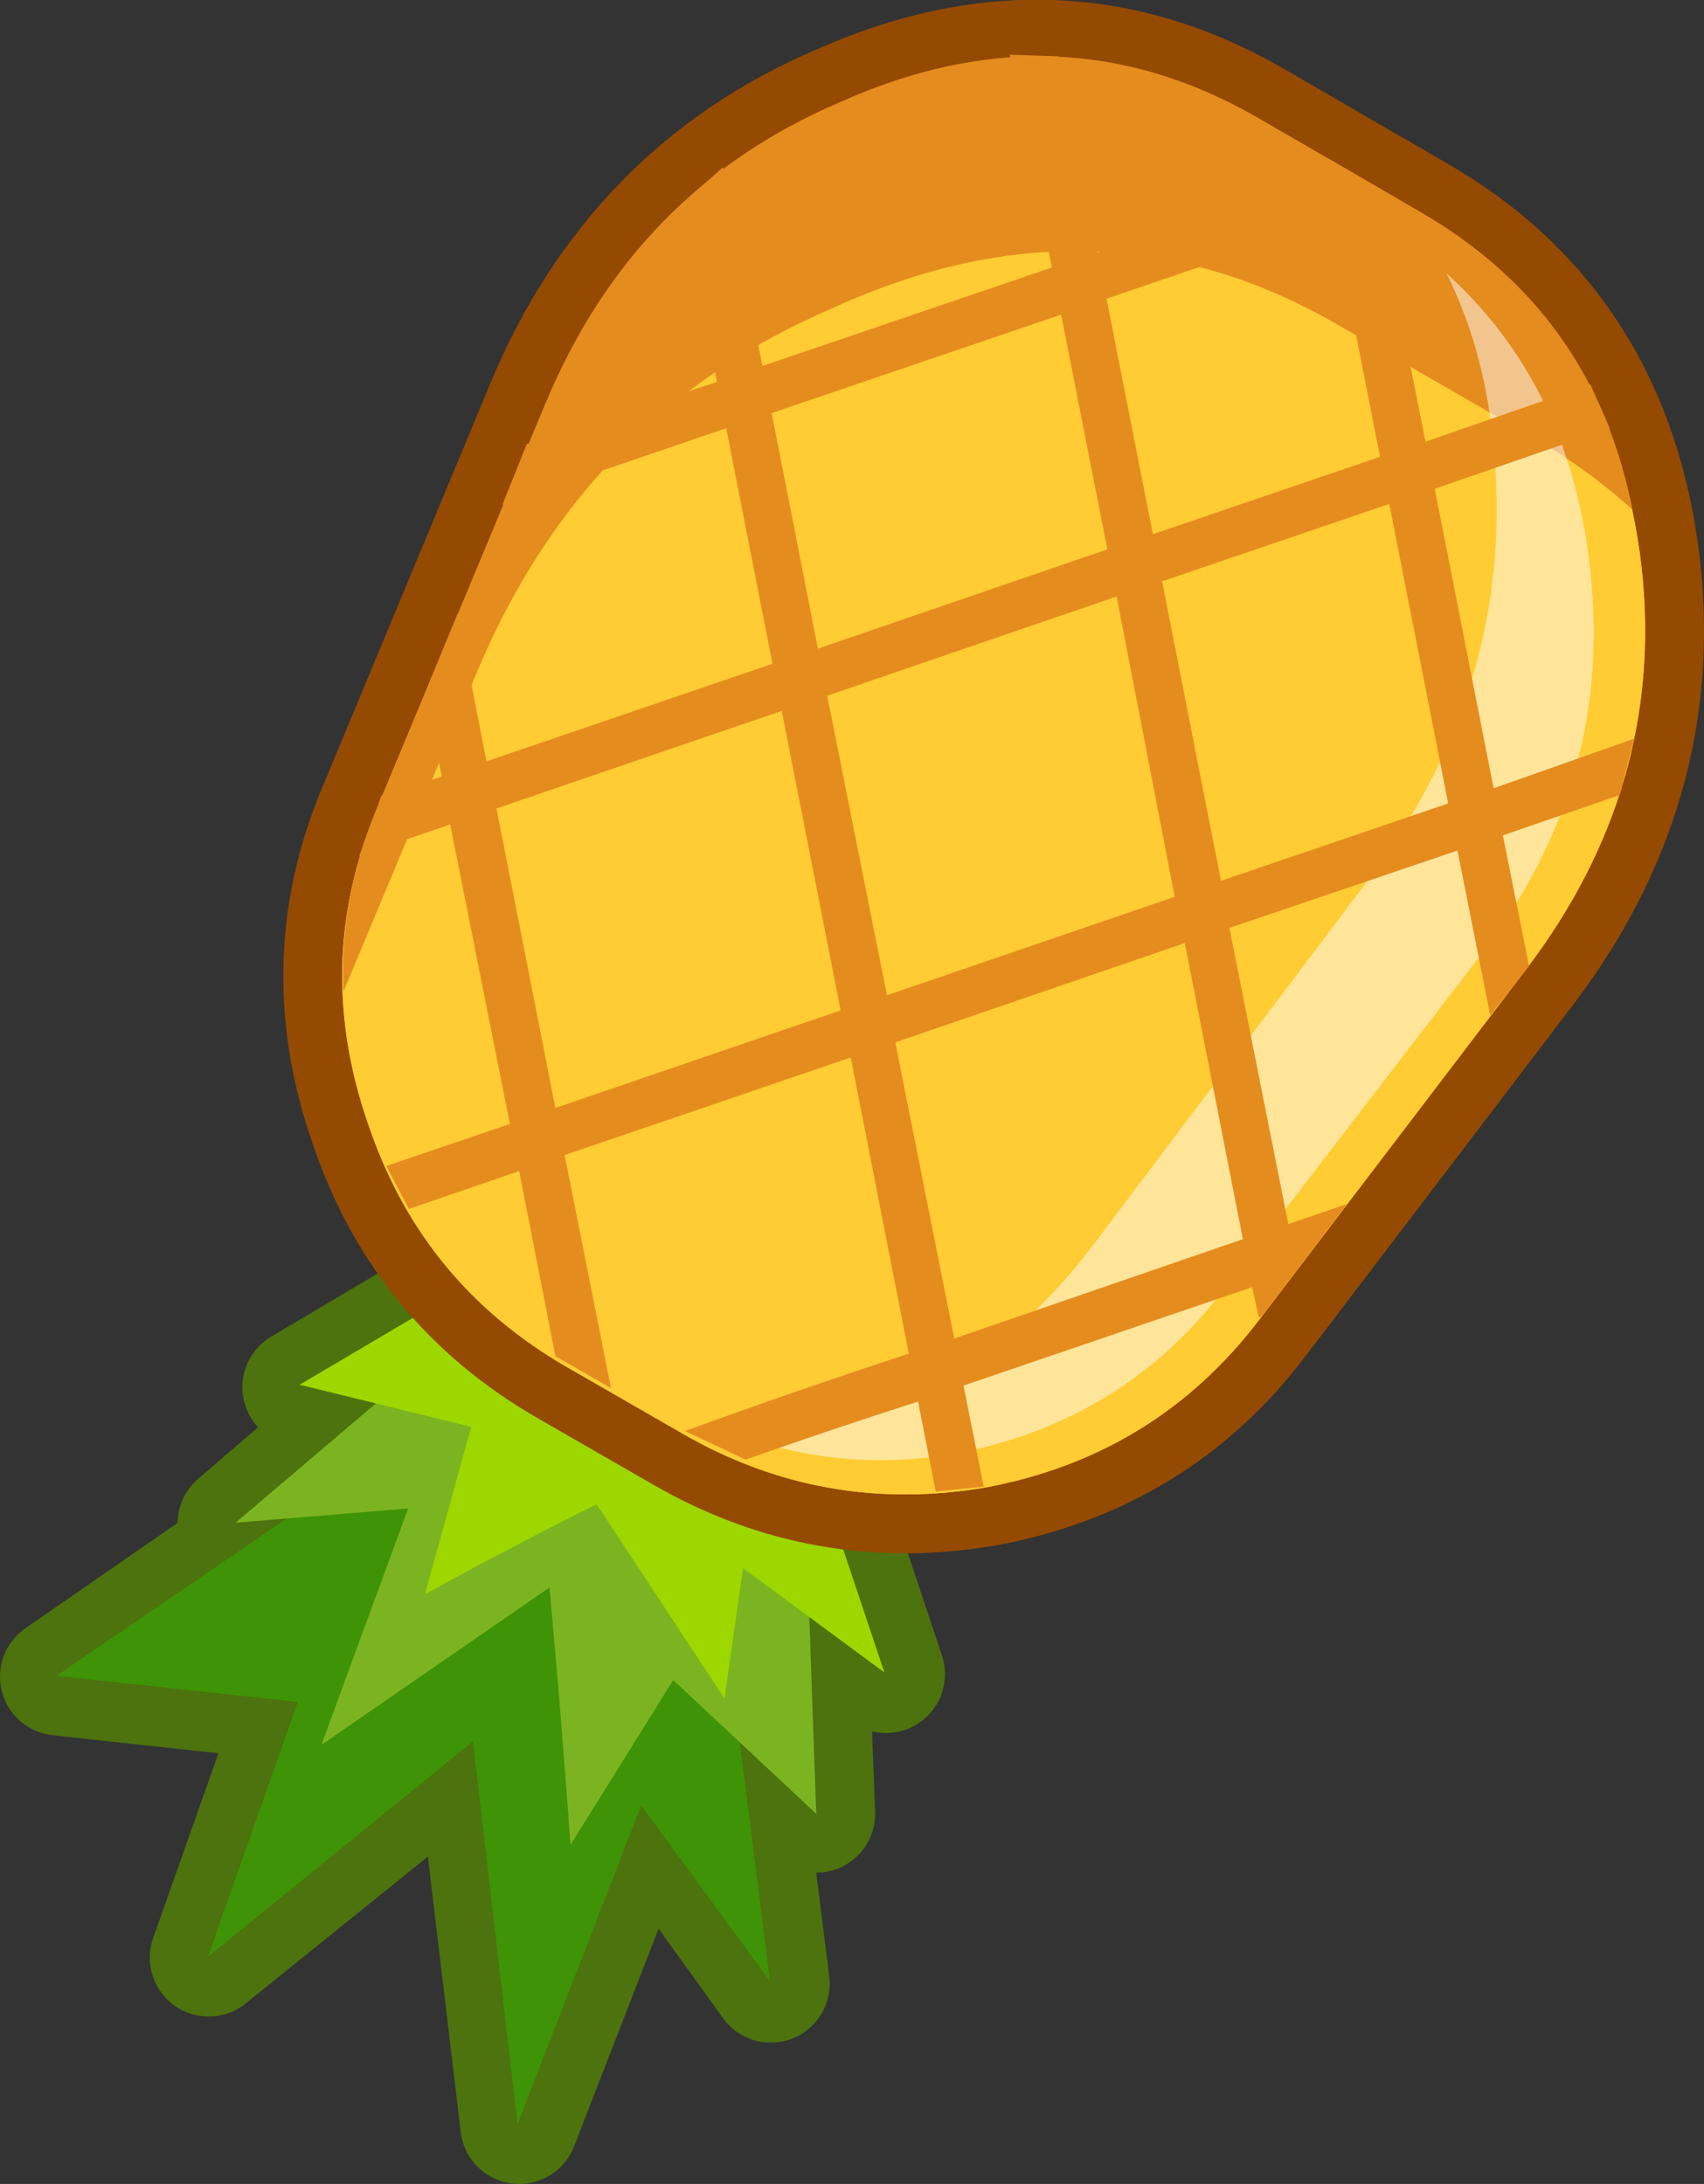 <?xml version="1.0" encoding="UTF-8" standalone="no"?>
<svg xmlns:xlink="http://www.w3.org/1999/xlink" height="129.8px" width="101.25px" xmlns="http://www.w3.org/2000/svg">
  <rect width="100%" height="100%" fill="#333333" stroke="none"/>
  <g transform="matrix(1.0, 0.0, 0.0, 1.0, 57.25, 64.25)">
    <path d="M-19.05 43.1 L-11.45 53.65 -13.25 39.3 -8.75 43.55 -9.2 31.75 -4.6 35.25 -9.7 19.95 -9.6 19.6 -10.65 19.2 Q-18.45 14.7 -26.2 10.4 L-39.35 18.2 -34.95 19.2 -43.2 26.3 -40.1 25.95 -53.75 35.4 -39.5 36.95 -44.85 52.1 -29.1 39.4 -26.4 62.05 -19.05 43.1 Z" fill="none" stroke="#4c730d" stroke-linecap="round" stroke-linejoin="round" stroke-width="7.0"/>
    <path d="M-31.2 19.85 L-14.6 28.95 -11.5 53.5 -19.15 43.05 -26.5 62.0 -29.15 39.25 -44.9 52.05 -39.55 36.9 -53.9 35.35 -31.2 19.85" fill="#3f9306" fill-rule="evenodd" stroke="none"/>
    <path d="M-27.15 12.55 L-43.25 26.25 -33.0 25.4 -38.15 39.45 -24.6 30.1 Q-23.9 37.7 -23.35 45.4 L-17.25 35.6 -8.75 43.55 -9.6 19.45 -27.15 12.55" fill="#7cb421" fill-rule="evenodd" stroke="none"/>
    <path d="M-4.7 35.15 L-13.1 28.95 -14.2 36.7 -21.8 25.15 Q-27.0 27.75 -32.0 30.5 L-29.25 20.55 -39.45 18.05 -26.4 10.35 -9.9 19.6 -4.7 35.15" fill="#9dd700" fill-rule="evenodd" stroke="none"/>
    <path d="M17.25 -57.15 Q5.55 -63.9 -7.45 -58.05 -19.55 -52.85 -24.85 -40.2 L-34.85 -16.15 Q-38.8 -6.8 -35.2 3.05 -32.0 12.1 -23.65 16.95 L-16.7 20.95 Q-8.3 25.8 1.35 24.15 11.5 22.25 17.6 14.15 L33.4 -6.6 Q41.7 -17.5 40.3 -30.45 38.7 -44.75 27.0 -51.5 L17.25 -57.15 Z" fill="none" stroke="#954a01" stroke-linecap="round" stroke-linejoin="round" stroke-width="7.0"/>
    <path d="M1.35 24.15 Q-8.3 25.8 -16.7 20.95 L-23.65 16.95 Q-32.0 12.1 -35.2 3.05 -38.8 -6.8 -34.85 -16.15 L-24.85 -40.2 Q-19.55 -52.85 -7.45 -58.05 5.55 -63.9 17.25 -57.15 22.05 -54.35 27.0 -51.5 38.7 -44.75 40.3 -30.45 41.7 -17.5 33.4 -6.6 L17.6 14.15 Q11.45 22.25 1.35 24.15" fill="#ffcc33" fill-rule="evenodd" stroke="none"/>
    <path d="M-16.7 20.95 L-23.65 16.95 Q-32.0 12.1 -35.2 3.05 -38.8 -6.8 -34.85 -16.15 L-24.85 -40.2 Q-19.55 -52.85 -7.45 -58.05 5.55 -63.9 17.25 -57.15 22.05 -54.35 27.0 -51.5 38.7 -44.75 40.3 -30.45 41.7 -17.5 33.4 -6.6 L17.6 14.15 Q11.45 22.25 1.35 24.15 -8.3 25.8 -16.7 20.95" fill="#ffcc33" fill-rule="evenodd" stroke="none"/>
    <path d="M-34.8 -16.35 L-24.8 -40.35 Q-19.55 -52.95 -7.4 -58.15 5.65 -64.05 17.4 -57.3 22.25 -54.5 27.15 -51.65 37.45 -45.7 39.75 -33.95 37.25 -36.25 34.0 -38.15 L22.15 -45.0 Q8.0 -53.15 -7.75 -45.95 -22.4 -39.7 -28.85 -24.45 L-36.85 -5.3 Q-37.1 -10.95 -34.8 -16.35" fill="#e58c1f" fill-rule="evenodd" stroke="none"/>
    <path d="M-9.25 20.75 Q0.95 18.6 7.55 9.95 L24.05 -11.95 Q32.7 -23.5 31.55 -37.1 31.1 -43.2 28.7 -48.0 35.95 -41.45 37.2 -30.7 38.75 -17.95 30.7 -7.45 L15.3 12.6 Q9.25 20.4 -0.8 22.2 -7.1 23.2 -12.9 21.2 L-9.25 20.75" fill="#ffffff" fill-opacity="0.498" fill-rule="evenodd" stroke="none"/>
    <path d="M16.6 9.4 L13.15 -8.2 -4.05 -2.3 -0.55 15.3 16.6 9.4 M-20.95 18.25 L-23.55 16.75 -24.25 16.35 -26.4 5.35 -32.95 7.6 -34.3 5.05 -26.95 2.55 -30.5 -15.25 -35.9 -13.4 -34.8 -16.35 -34.6 -16.95 -31.0 -18.1 -32.0 -23.05 -30.05 -27.8 -28.35 -19.0 -11.35 -24.8 -14.1 -38.8 -27.4 -34.25 -25.95 -37.85 -14.65 -41.55 -16.7 -52.15 -14.3 -54.3 -11.95 -42.5 5.25 -48.35 2.75 -61.0 5.65 -60.9 7.95 -49.25 21.4 -53.95 21.2 -55.1 25.85 -52.4 24.65 -52.05 27.45 -38.0 37.25 -41.4 38.4 -38.8 28.0 -35.2 31.5 -17.4 39.85 -20.35 39.0 -17.0 32.05 -14.6 33.6 -6.85 33.5 -6.7 31.3 -3.9 29.35 -13.7 15.8 -9.1 19.3 8.5 22.8 7.3 17.7 14.0 17.55 14.05 17.15 12.25 0.0 18.1 1.2 24.1 -1.65 24.4 -2.7 19.05 Q-7.85 20.7 -12.95 22.5 L-16.55 20.8 Q-9.95 18.4 -3.25 16.2 L-6.7 -1.4 -23.7 4.4 -20.95 18.25 M28.8 -16.5 L25.3 -34.3 11.8 -29.7 15.3 -11.9 28.8 -16.5 M-7.3 -4.2 L-10.8 -22.0 -27.75 -16.2 -24.25 1.6 -7.3 -4.2 M12.55 -10.95 L9.1 -28.8 -8.1 -22.9 -4.55 -5.1 12.55 -10.95 M8.55 -31.6 L5.8 -45.55 -11.4 -39.7 -8.65 -25.7 8.55 -31.6 M24.75 -37.1 L22.0 -51.1 8.5 -46.5 11.25 -32.5 24.75 -37.1" fill="#e58c1f" fill-rule="evenodd" stroke="none"/>
  </g>
</svg>
